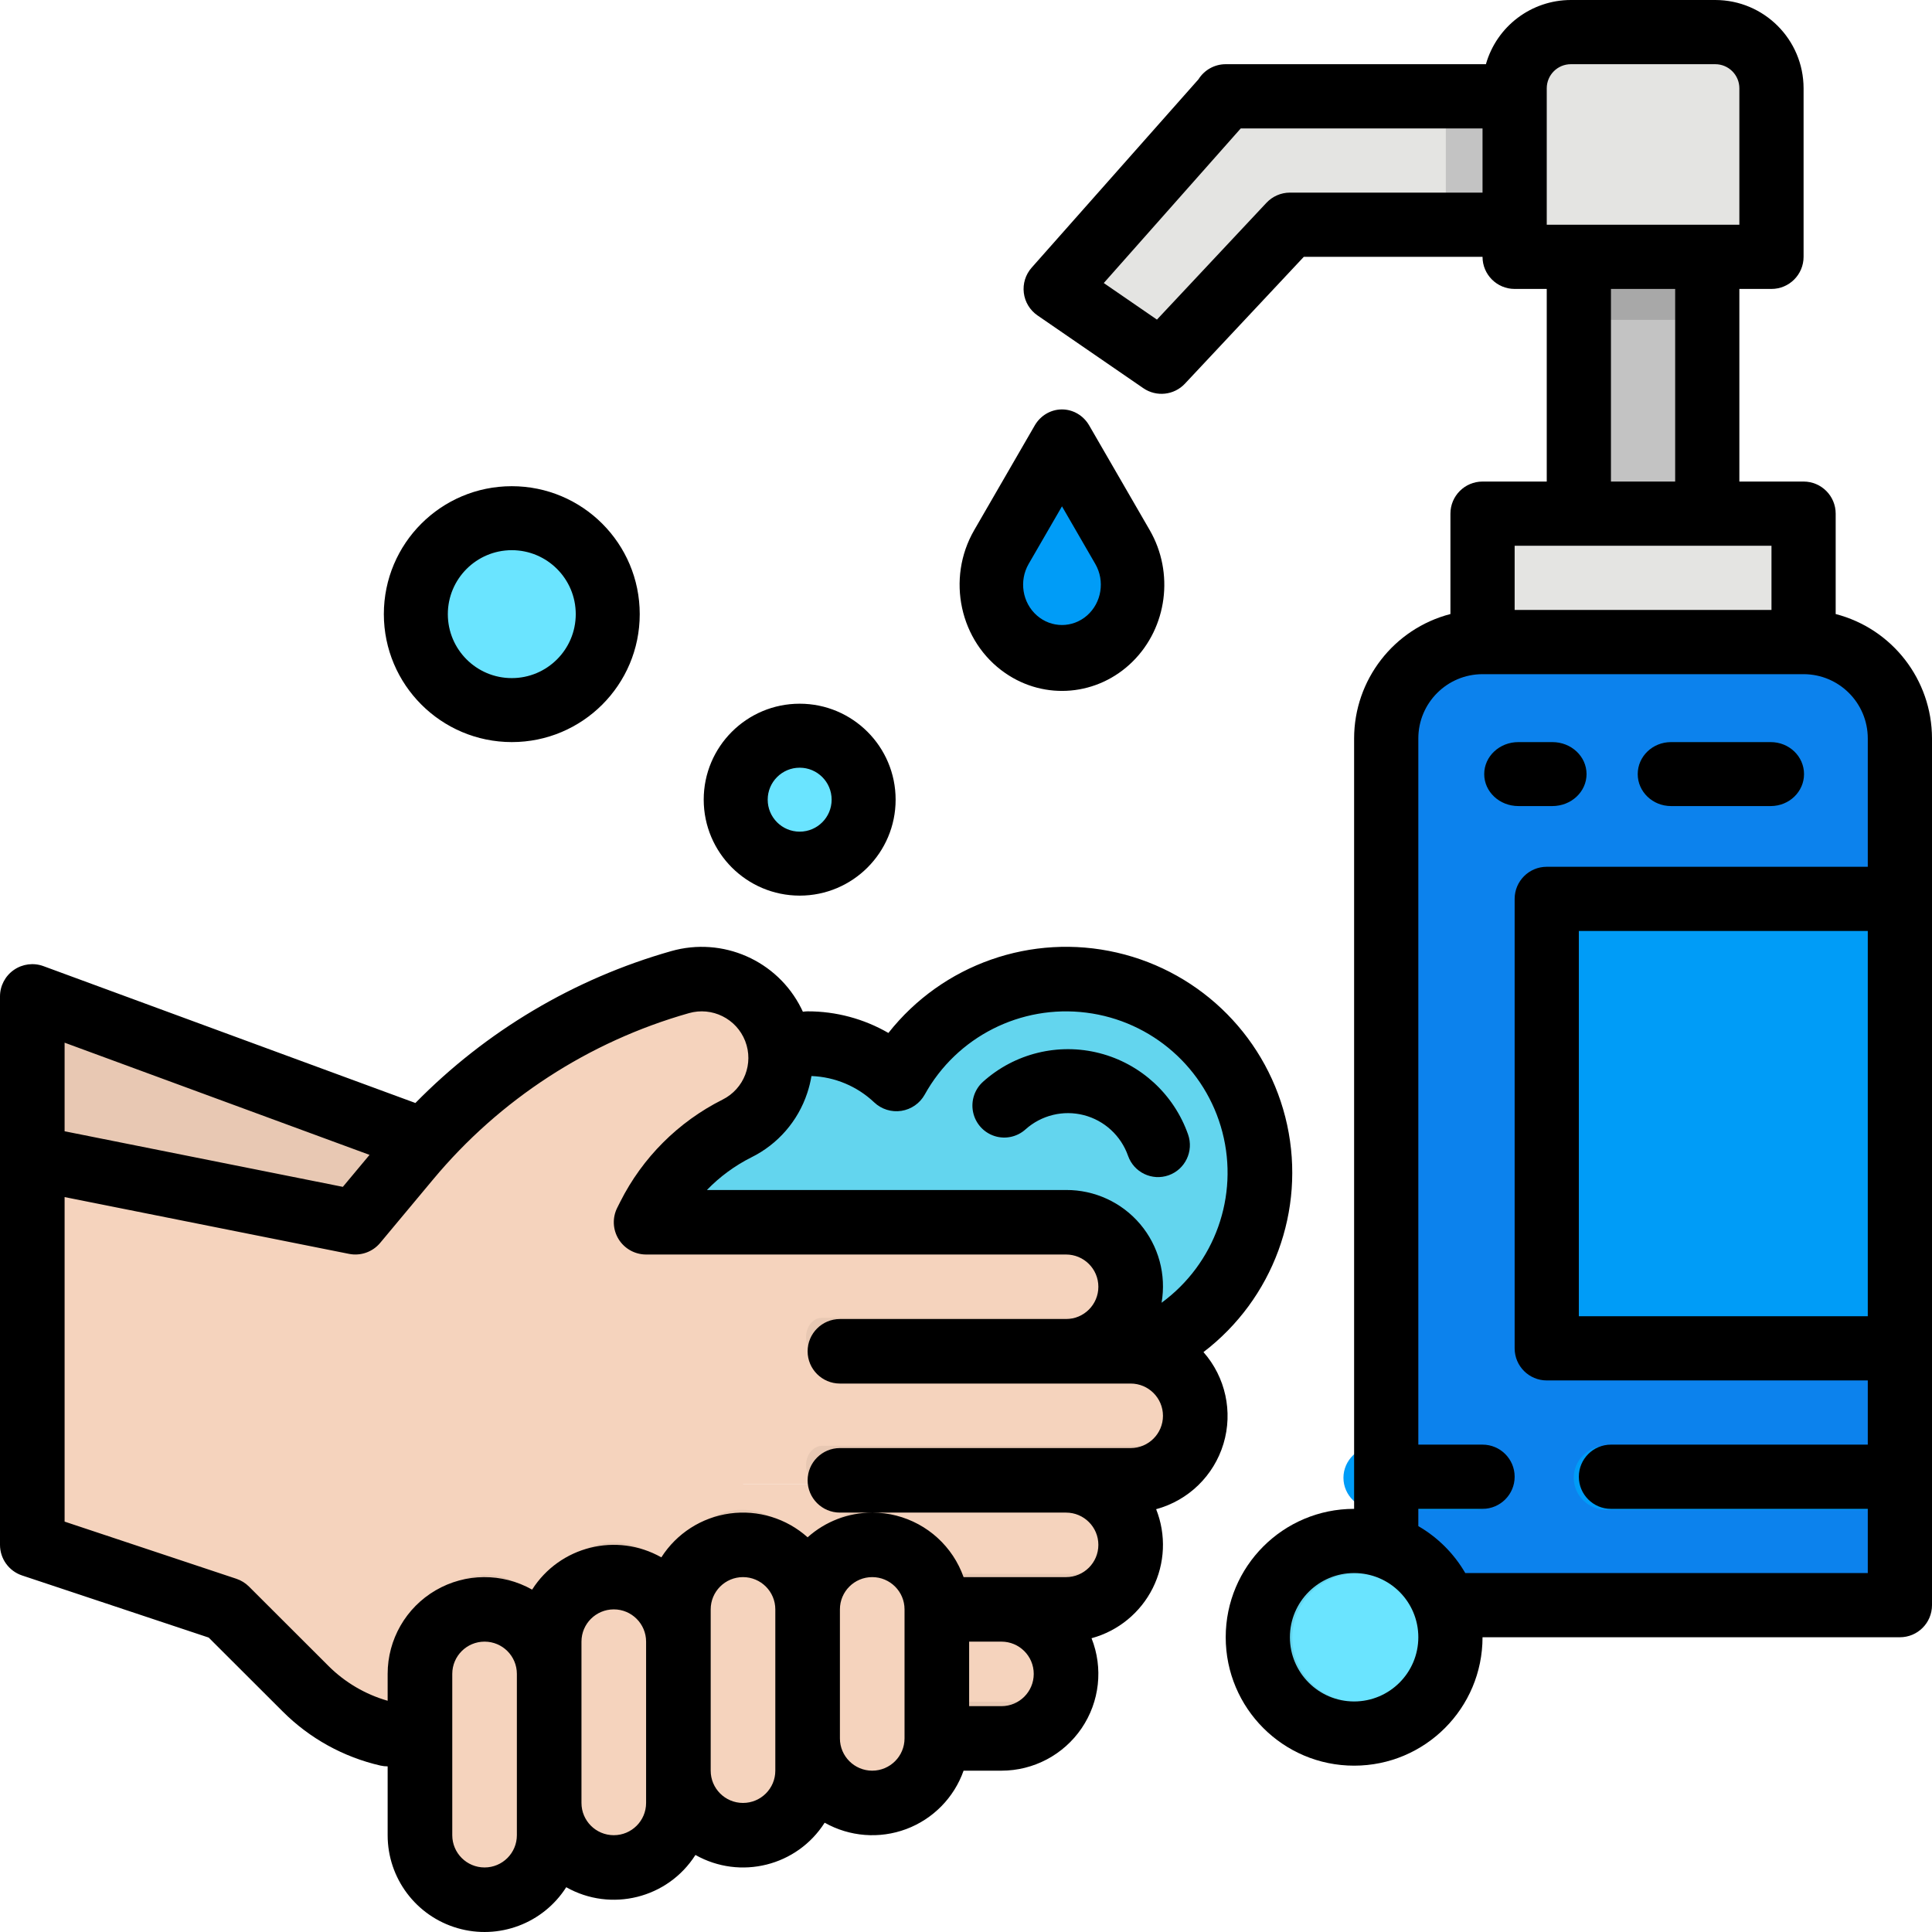 <svg xmlns="http://www.w3.org/2000/svg" fill="none" viewBox="0 0 96 96"><defs/><path fill="#E8C8B3" d="M1.271 57.536V49.589L28.609 60.715L18.961 62.305L1.271 57.536Z"/><path fill="#63D5EE" d="M52.767 48.954C49.298 48.953 46.102 50.838 44.424 53.874C41.908 51.49 37.946 51.562 35.517 54.035C33.088 56.508 33.088 60.471 35.517 62.944C37.946 65.417 41.908 65.488 44.424 63.104C46.674 67.173 51.531 69.026 55.92 67.489C60.308 65.953 62.948 61.475 62.169 56.891C61.389 52.307 57.417 48.953 52.767 48.954Z"/><path fill="#F5D3BD" d="M1.907 57.778L17.825 60.965L20.432 57.833C23.919 53.644 28.585 50.602 33.822 49.104C35.623 48.589 37.533 49.431 38.371 51.107C38.832 52.031 38.908 53.1 38.582 54.08C38.256 55.06 37.554 55.87 36.631 56.332C34.757 57.271 33.237 58.792 32.3 60.669L32.151 60.965H36.926V86.463H21.287C19.071 86.464 16.945 85.582 15.378 84.013L11.458 80.089L1.907 76.902V57.778Z"/><path fill="#F5D3BD" d="M52.768 67.391H36.874V61.033H52.768C54.524 61.033 55.947 62.456 55.947 64.212C55.947 65.968 54.524 67.391 52.768 67.391Z"/><path fill="#F5D3BD" d="M55.311 65.483C55.174 65.772 55.007 66.038 54.813 66.275C54.225 66.99 53.427 67.392 52.595 67.391H40.053V65.483H55.311Z"/><path fill="#F5D3BD" d="M55.947 73.748H36.874V67.391H55.947C57.703 67.391 59.126 68.814 59.126 70.57C59.126 72.325 57.703 73.748 55.947 73.748Z"/><path fill="#F5D3BD" d="M52.768 80.106H36.874V73.748H52.768C54.524 73.748 55.947 75.171 55.947 76.927 55.947 78.683 54.524 80.106 52.768 80.106zM49.589 86.464H36.874V80.106H49.589C51.345 80.106 52.768 81.529 52.768 83.285 52.768 85.04 51.345 86.464 49.589 86.464z"/><path fill="#E8C8B3" d="M43.232 75.02C41.476 75.02 40.053 76.469 40.053 78.257C40.053 76.469 38.63 75.02 36.874 75.02C35.118 75.02 33.695 76.469 33.695 78.257V79.875C33.695 78.087 32.272 76.638 30.516 76.638C28.761 76.638 27.338 78.087 27.338 79.875V81.493C27.338 79.706 25.914 78.257 24.159 78.257C22.403 78.257 20.98 79.706 20.98 81.493V89.585C20.98 91.372 22.403 92.821 24.159 92.821C25.914 92.821 27.338 91.372 27.338 89.585V87.966C27.338 89.754 28.761 91.203 30.516 91.203C32.272 91.203 33.695 89.754 33.695 87.966V86.348C33.695 88.135 35.118 89.585 36.874 89.585C38.63 89.585 40.053 88.135 40.053 86.348V84.73C40.053 86.517 41.476 87.966 43.232 87.966C44.987 87.966 46.41 86.517 46.41 84.73V78.257C46.41 76.469 44.987 75.02 43.232 75.02Z"/><path fill="#E4E4E2" d="M87.735 12.715H75.02V4.132C75.02 2.552 76.265 1.272 77.802 1.272H84.954C86.49 1.272 87.735 2.552 87.735 4.132V12.715zM75.02 4.45H60.611V4.484L52.132 14.141 57.409 17.801 63.813 10.911H75.02V4.45z"/><path fill="#C3C3C3" d="M78.199 12.715H84.557V25.43H78.199z"/><path fill="#A8A8A8" d="M78.199 12.715H84.557V15.894H78.199z"/><path fill="#E4E4E2" d="M73.749 25.43H89.643V31.788H73.749z"/><path fill="#0C82ED" d="M73.43 31.788H89.324C91.958 31.788 94.093 33.951 94.093 36.62V80.106H68.662V36.62C68.662 33.951 70.797 31.788 73.43 31.788Z"/><path fill="#009CF7" d="M51.147 31.843C52.321 32.617 53.851 32.617 55.025 31.843C56.578 30.82 57.044 28.772 56.084 27.19L53.086 22.252L50.088 27.19C49.128 28.772 49.594 30.82 51.147 31.843Z"/><path fill="#63D5EE" d="M40.053 43.232C41.808 43.232 43.232 41.809 43.232 40.053 43.232 38.297 41.808 36.874 40.053 36.874 38.297 36.874 36.874 38.297 36.874 40.053 36.874 41.809 38.297 43.232 40.053 43.232zM25.748 34.967C28.382 34.967 30.516 32.832 30.516 30.199 30.516 27.565 28.382 25.43 25.748 25.43 23.115 25.43 20.98 27.565 20.98 30.199 20.98 32.832 23.115 34.967 25.748 34.967zM67.073 86.463C69.706 86.463 71.841 84.329 71.841 81.695 71.841 79.062 69.706 76.927 67.073 76.927 64.439 76.927 62.305 79.062 62.305 81.695 62.305 84.329 64.439 86.463 67.073 86.463z"/><path fill="#6AE4FF" d="M67.391 84.556C69.146 84.556 70.57 83.133 70.57 81.377 70.57 79.622 69.146 78.199 67.391 78.199 65.635 78.199 64.212 79.622 64.212 81.377 64.212 83.133 65.635 84.556 67.391 84.556zM25.43 33.695C27.186 33.695 28.609 32.272 28.609 30.517 28.609 28.761 27.186 27.338 25.43 27.338 23.675 27.338 22.252 28.761 22.252 30.517 22.252 32.272 23.675 33.695 25.43 33.695zM39.735 41.325C40.613 41.325 41.324 40.613 41.324 39.735 41.324 38.857 40.613 38.146 39.735 38.146 38.857 38.146 38.145 38.857 38.145 39.735 38.145 40.613 38.857 41.325 39.735 41.325zM57.544 58.49C56.873 58.49 56.275 58.065 56.051 57.43 55.699 56.431 54.874 55.673 53.852 55.41 52.829 55.148 51.743 55.414 50.956 56.12 50.535 56.499 49.944 56.623 49.407 56.446 48.87 56.269 48.468 55.818 48.352 55.262 48.236 54.706 48.424 54.131 48.845 53.752 50.419 52.338 52.591 51.805 54.636 52.331 56.682 52.857 58.332 54.372 59.036 56.371 59.206 56.857 59.132 57.397 58.835 57.818 58.539 58.239 58.057 58.489 57.544 58.49z"/><path fill="#009CF7" d="M76.927 45.139H94.728V67.391H76.927zM77.139 40.053H75.444C74.508 40.053 73.749 39.341 73.749 38.464 73.749 37.586 74.508 36.874 75.444 36.874H77.139C78.076 36.874 78.835 37.586 78.835 38.464 78.835 39.341 78.076 40.053 77.139 40.053zM87.989 40.053H83.03C82.118 40.053 81.377 39.341 81.377 38.464 81.377 37.586 82.118 36.874 83.03 36.874H87.989C88.902 36.874 89.642 37.586 89.642 38.464 89.642 39.341 88.902 40.053 87.989 40.053zM94.382 75.02H79.817C78.923 75.02 78.199 74.308 78.199 73.43 78.199 72.553 78.923 71.841 79.817 71.841H94.382C95.275 71.841 96 72.553 96 73.43 96 74.308 95.275 75.02 94.382 75.02zM73.367 75.02H68.408C67.495 75.02 66.755 74.308 66.755 73.43 66.755 72.553 67.495 71.841 68.408 71.841H73.367C74.28 71.841 75.02 72.553 75.02 73.43 75.02 74.308 74.28 75.02 73.367 75.02z"/><path fill="#C3C3C3" d="M71.841 5.086H75.02V11.444H71.841z"/><path fill="#E8C8B3" d="M55.311 65.483C55.174 65.772 55.007 66.038 54.813 66.275 54.225 66.99 53.427 67.392 52.595 67.391H40.837C40.404 67.391 40.053 66.964 40.053 66.437 40.053 65.91 40.404 65.483 40.837 65.483H55.311zM59.126 71.841C58.983 72.13 58.81 72.396 58.609 72.633 57.999 73.348 57.172 73.749 56.309 73.748H40.866C40.417 73.748 40.053 73.321 40.053 72.795 40.053 72.268 40.417 71.841 40.866 71.841L59.126 71.841zM55.947 78.199C55.805 78.488 55.631 78.754 55.431 78.99 54.821 79.706 53.993 80.107 53.13 80.106H36.874V78.199L55.947 78.199zM52.768 84.556C52.626 84.845 52.453 85.111 52.252 85.348 51.642 86.063 50.814 86.465 49.952 86.464H33.695V84.556L52.768 84.556z"/><path fill="#F5D3BD" d="M43.232 76.927C41.476 76.927 40.053 78.376 40.053 80.164C40.053 78.376 38.63 76.927 36.874 76.927C35.118 76.927 33.695 78.376 33.695 80.164V81.782C33.695 79.995 32.272 78.545 30.516 78.545C28.761 78.545 27.338 79.995 27.338 81.782V83.4C27.338 81.613 25.914 80.164 24.159 80.164C22.403 80.164 20.98 81.613 20.98 83.4V91.492C20.98 93.279 22.403 94.728 24.159 94.728C25.914 94.728 27.338 93.279 27.338 91.492V89.874C27.338 91.661 28.761 93.11 30.516 93.11C32.272 93.11 33.695 91.661 33.695 89.874V88.255C33.695 90.043 35.118 91.492 36.874 91.492C38.63 91.492 40.053 90.043 40.053 88.255V86.637C40.053 88.424 41.476 89.874 43.232 89.874C44.987 89.874 46.41 88.424 46.41 86.637V80.164C46.41 78.376 44.987 76.927 43.232 76.927Z"/><path fill="#000" fill-rule="evenodd" d="M1.098 78.284L10.369 81.37L14.054 85.049C15.386 86.38 17.067 87.309 18.903 87.73C19.021 87.757 19.142 87.77 19.262 87.77V91.19C19.261 93.328 20.674 95.209 22.728 95.807C24.782 96.406 26.986 95.578 28.136 93.775C30.362 95.032 33.184 94.328 34.556 92.172C36.783 93.429 39.605 92.725 40.977 90.569C42.216 91.268 43.7 91.383 45.032 90.885C46.364 90.386 47.407 89.324 47.88 87.984H49.761C51.356 87.984 52.848 87.195 53.744 85.878C54.641 84.56 54.826 82.884 54.238 81.403C55.56 81.044 56.666 80.138 57.279 78.914C57.892 77.69 57.953 76.263 57.448 74.991C59.051 74.557 60.315 73.328 60.794 71.74C61.272 70.152 60.896 68.43 59.8 67.185C63.258 64.544 64.877 60.147 63.958 55.898C63.038 51.65 59.744 48.313 55.503 47.335C51.262 46.356 46.837 47.912 44.144 51.327C42.925 50.622 41.54 50.251 40.131 50.253C40.051 50.254 39.972 50.261 39.894 50.273L39.886 50.255C39.862 50.203 39.838 50.151 39.812 50.1C38.622 47.724 35.907 46.532 33.349 47.261C28.529 48.63 24.149 51.231 20.641 54.807L2.162 48.008C1.669 47.826 1.119 47.896 0.688 48.196C0.257 48.495 1.98997e-06 48.987 0 49.511V76.763C3.51568e-05 77.453 0.442 78.066 1.098 78.284ZM25.683 91.19C25.683 92.076 24.965 92.793 24.078 92.793C23.191 92.793 22.473 92.076 22.473 91.19V83.175C22.473 82.29 23.191 81.572 24.078 81.572C24.965 81.572 25.683 82.29 25.683 83.175V91.19ZM30.499 91.19C31.385 91.19 32.104 90.473 32.104 89.587V81.572C32.104 80.687 31.385 79.969 30.499 79.969C29.612 79.969 28.893 80.687 28.893 81.572V89.587C28.893 90.473 29.612 91.19 30.499 91.19ZM38.525 87.984C38.525 88.87 37.806 89.587 36.919 89.587C36.033 89.587 35.314 88.87 35.314 87.984V79.969C35.314 79.084 36.033 78.366 36.919 78.366C37.806 78.366 38.525 79.084 38.525 79.969V87.984ZM41.735 86.381C41.736 87.266 42.454 87.983 43.34 87.984C44.226 87.983 44.944 87.266 44.946 86.381V79.969C44.946 79.084 44.227 78.366 43.34 78.366C42.454 78.366 41.735 79.084 41.735 79.969V86.381ZM49.761 84.778H48.156V81.572H49.761C50.648 81.572 51.366 82.29 51.366 83.175C51.366 84.061 50.648 84.778 49.761 84.778ZM40.321 53.468C40.273 53.755 40.203 54.038 40.111 54.314C39.651 55.705 38.653 56.855 37.339 57.506C36.515 57.919 35.767 58.468 35.127 59.13H52.971C54.39 59.123 55.738 59.744 56.654 60.825C57.57 61.907 57.959 63.337 57.718 64.733C60.367 62.793 61.565 59.436 60.741 56.26C59.917 53.083 57.238 50.729 53.978 50.318C50.719 49.906 47.537 51.519 45.948 54.391C45.707 54.824 45.279 55.122 44.788 55.198C44.298 55.274 43.8 55.118 43.439 54.777C42.594 53.977 41.486 53.511 40.321 53.468ZM34.231 50.343C35.382 50.014 36.594 50.615 37.028 51.729C37.462 52.843 36.975 54.104 35.904 54.639C33.706 55.742 31.923 57.522 30.819 59.717L30.669 60.015C30.42 60.512 30.447 61.102 30.739 61.575C31.031 62.047 31.548 62.335 32.104 62.336H52.971C53.858 62.336 54.577 63.053 54.577 63.939C54.577 64.824 53.858 65.542 52.971 65.542H41.735C40.849 65.542 40.13 66.259 40.13 67.145C40.13 68.03 40.849 68.748 41.735 68.748H56.182C57.068 68.748 57.787 69.466 57.787 70.351C57.787 71.236 57.068 71.954 56.182 71.954H41.735C40.849 71.954 40.13 72.672 40.13 73.557C40.13 74.442 40.849 75.16 41.735 75.16H43.321C42.156 75.165 41.017 75.593 40.13 76.388C39.078 75.446 37.665 75.013 36.265 75.204C34.865 75.396 33.62 76.194 32.862 77.384C30.635 76.127 27.813 76.832 26.441 78.987C24.951 78.147 23.125 78.16 21.647 79.022C20.169 79.884 19.261 81.466 19.262 83.175V84.51C18.152 84.192 17.141 83.598 16.324 82.783L12.371 78.835C12.195 78.659 11.98 78.527 11.744 78.448L3.21 75.608V59.482L17.342 62.304C17.919 62.42 18.514 62.21 18.89 61.759L21.519 58.608C24.825 54.636 29.256 51.755 34.231 50.343ZM44.534 75.309C44.147 75.211 43.755 75.162 43.365 75.16H52.971C53.858 75.16 54.577 75.878 54.577 76.763C54.577 77.648 53.858 78.366 52.971 78.366H47.88C47.345 76.853 46.09 75.707 44.534 75.309ZM17.036 58.974L18.362 57.385L3.21 51.81V56.212L17.036 58.974Z" clip-rule="evenodd"/><path fill="#000" fill-rule="evenodd" d="M91.214 25.523V30.511C94.029 31.241 95.996 33.781 96 36.689V79.759C96 80.64 95.286 81.354 94.405 81.354H73.666C73.666 84.878 70.81 87.735 67.285 87.735C63.761 87.735 60.905 84.878 60.905 81.354C60.905 77.83 63.761 74.974 67.285 74.974V36.689C67.289 33.781 69.256 31.241 72.071 30.511V25.523C72.071 24.642 72.785 23.928 73.666 23.928H76.857V14.357H75.262C74.381 14.357 73.666 13.643 73.666 12.761H64.786L58.878 19.065C58.339 19.64 57.46 19.735 56.81 19.288L51.553 15.673C51.176 15.414 50.928 15.005 50.873 14.552C50.817 14.098 50.959 13.642 51.262 13.3L59.551 3.941C59.843 3.474 60.354 3.19 60.905 3.19H73.834C74.371 1.304 76.093 0.003 78.053 0H85.232C87.654 0.003 89.616 1.965 89.619 4.387V12.761C89.619 13.643 88.905 14.357 88.024 14.357H86.428V23.928H89.619C90.5 23.928 91.214 24.642 91.214 25.523ZM78.452 65.403H92.809V46.26H78.452V65.403ZM76.857 4.387C76.858 3.726 77.393 3.191 78.053 3.19H85.232C85.892 3.191 86.428 3.726 86.428 4.387V11.166H76.857V4.387ZM62.931 10.075C63.233 9.754 63.654 9.571 64.095 9.571H73.666V6.381H61.652L54.846 14.064L57.488 15.881L62.931 10.075ZM80.047 14.357H83.238V23.928H80.047V14.357ZM88.024 27.118H75.262V30.308H88.024V27.118ZM67.285 84.545C65.523 84.545 64.095 83.116 64.095 81.354C64.095 79.592 65.523 78.164 67.285 78.164C69.048 78.164 70.476 79.592 70.476 81.354C70.474 83.115 69.047 84.543 67.285 84.545ZM70.476 75.832C71.443 76.393 72.248 77.197 72.809 78.164H92.809V74.974H80.047C79.166 74.974 78.452 74.259 78.452 73.378C78.452 72.498 79.166 71.783 80.047 71.783H92.809V68.593H76.857C75.976 68.593 75.262 67.879 75.262 66.998V44.665C75.262 43.784 75.976 43.07 76.857 43.07H92.809V36.689C92.807 34.928 91.38 33.501 89.619 33.499H73.666C71.905 33.501 70.478 34.928 70.476 36.689V71.783H73.666C74.547 71.783 75.262 72.498 75.262 73.378C75.262 74.259 74.547 74.974 73.666 74.974H70.476V75.832Z" clip-rule="evenodd"/><path fill="#000" fill-rule="evenodd" d="M56.279 32.874C54.557 34.577 51.927 34.814 49.949 33.444 47.688 31.884 47.01 28.754 48.409 26.34L51.417 21.138C51.702 20.646 52.215 20.344 52.769 20.344 53.322 20.344 53.835 20.646 54.12 21.138L57.128 26.34C58.353 28.456 58.001 31.17 56.279 32.874zM52.769 25.159L51.112 28.023V28.023C50.627 28.864 50.799 29.946 51.52 30.581 52.24 31.215 53.297 31.215 54.018 30.581 54.738 29.946 54.911 28.864 54.425 28.023L52.769 25.159zM44.503 39.735C44.503 42.368 42.368 44.503 39.735 44.503 37.103 44.5 34.97 42.367 34.967 39.735 34.967 37.102 37.102 34.967 39.735 34.967 42.368 34.967 44.503 37.102 44.503 39.735zM41.324 39.735C41.324 38.857 40.613 38.146 39.735 38.146 38.858 38.147 38.147 38.858 38.146 39.735 38.146 40.613 38.857 41.325 39.735 41.325 40.613 41.325 41.324 40.613 41.324 39.735zM31.788 30.517C31.788 34.028 28.942 36.874 25.43 36.874 21.921 36.87 19.077 34.026 19.073 30.517 19.073 27.005 21.919 24.159 25.43 24.159 28.942 24.159 31.788 27.005 31.788 30.517zM28.609 30.517C28.609 28.761 27.186 27.338 25.43 27.338 23.676 27.34 22.254 28.762 22.252 30.517 22.252 32.272 23.675 33.695 25.43 33.695 27.186 33.695 28.609 32.272 28.609 30.517z" clip-rule="evenodd"/><path fill="#000" d="M50.956 56.12C51.743 55.414 52.829 55.148 53.851 55.41 54.874 55.673 55.699 56.431 56.051 57.43 56.342 58.258 57.246 58.691 58.07 58.399 58.894 58.106 59.326 57.198 59.035 56.371 58.331 54.372 56.681 52.857 54.636 52.331 52.59 51.805 50.419 52.338 48.845 53.752 48.424 54.13 48.236 54.706 48.352 55.262 48.468 55.818 48.87 56.269 49.407 56.446 49.944 56.623 50.535 56.499 50.956 56.12zM77.139 40.053C78.076 40.053 78.835 39.341 78.835 38.464 78.835 37.586 78.076 36.874 77.139 36.874H75.444C74.508 36.874 73.749 37.586 73.749 38.464 73.749 39.341 74.508 40.053 75.444 40.053H77.139zM83.03 40.053H87.989C88.902 40.053 89.642 39.341 89.642 38.464 89.642 37.586 88.902 36.874 87.989 36.874H83.03C82.118 36.874 81.377 37.586 81.377 38.464 81.377 39.341 82.118 40.053 83.03 40.053z"/></svg>
